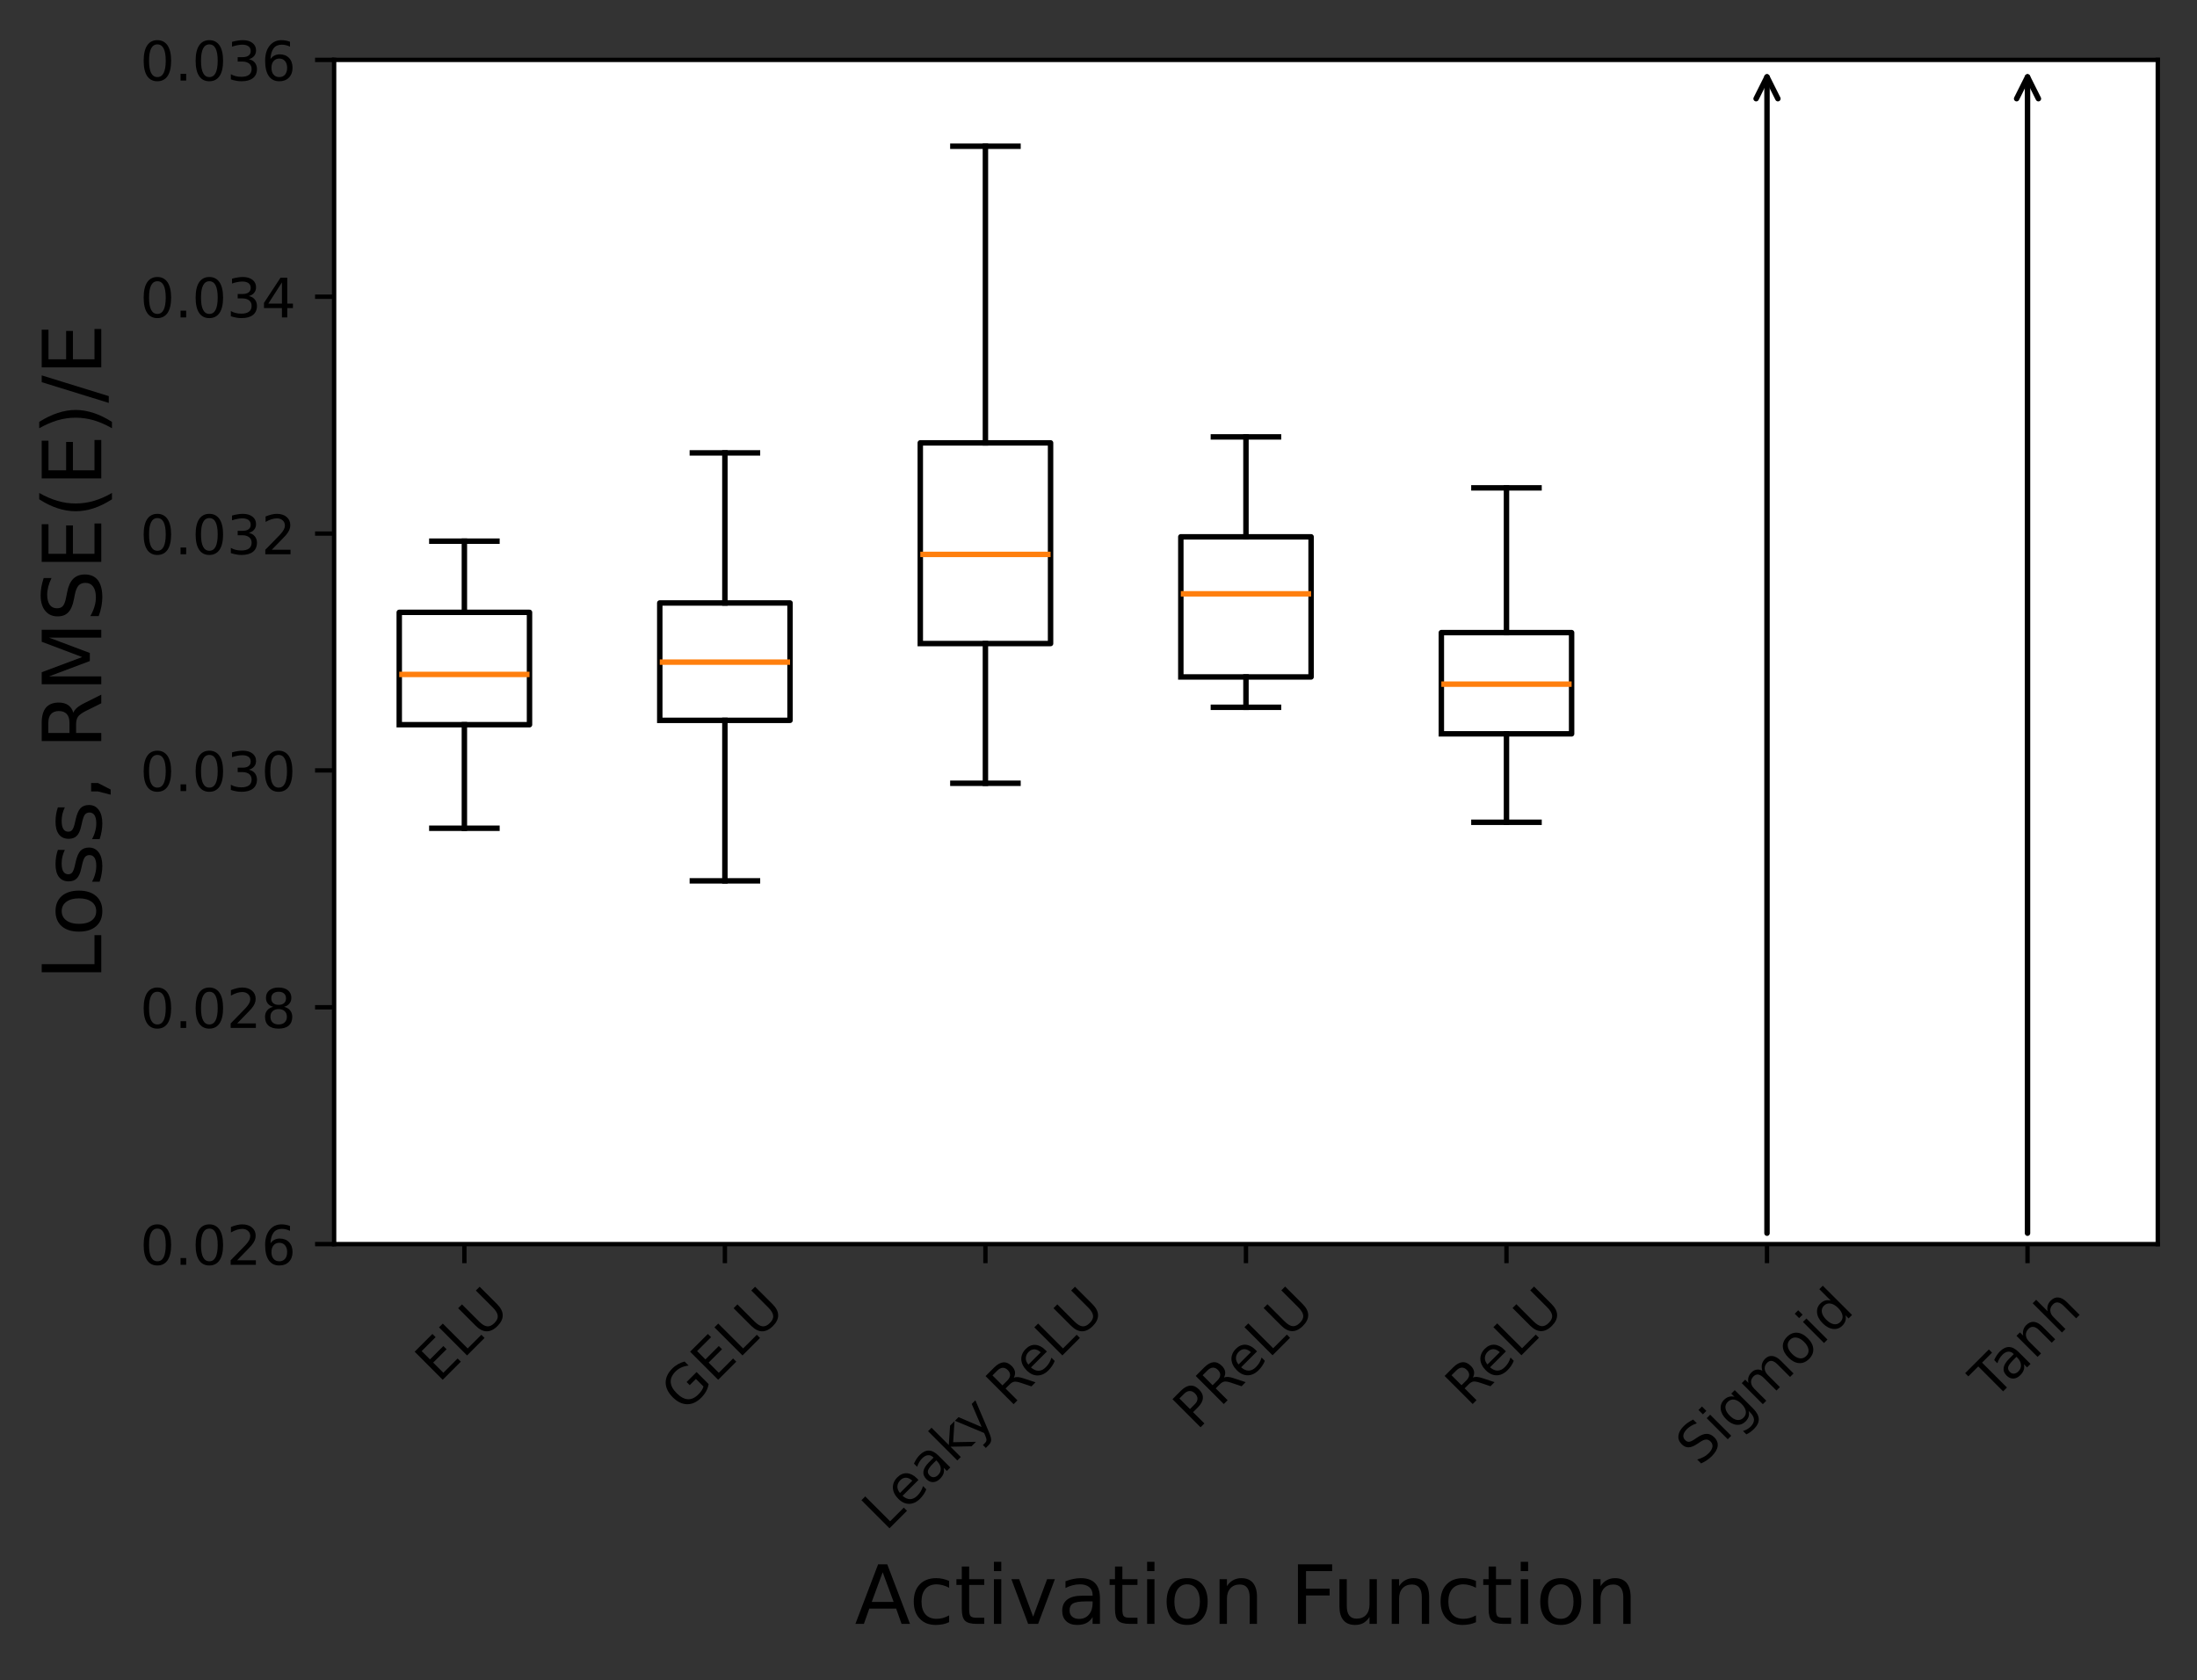 <?xml version="1.0" encoding="UTF-8"?>
<svg xmlns="http://www.w3.org/2000/svg" xmlns:xlink="http://www.w3.org/1999/xlink" width="403.341pt" height="308.496pt" viewBox="0 0 403.341 308.496" version="1.1">
<rect x="0" y="0" width="403.341" height="308.496" fill="#333333" stroke="none"/>
<defs>
<g>
<symbol overflow="visible" id="glyph0-0">
<path style="stroke:none;" d="M -4.461 -5.848 L -1.203 -9.109 L -0.613 -8.52 L -3.176 -5.961 L -1.648 -4.434 L 0.805 -6.887 L 1.395 -6.301 L -1.062 -3.848 L 0.805 -1.98 L 3.43 -4.602 L 4.016 -4.016 L 0.691 -0.691 Z M -4.461 -5.848 "/>
</symbol>
<symbol overflow="visible" id="glyph0-1">
<path style="stroke:none;" d="M -4.461 -5.848 L -3.762 -6.547 L 0.805 -1.98 L 3.316 -4.488 L 3.902 -3.902 L 0.691 -0.691 Z M -4.461 -5.848 "/>
</symbol>
<symbol overflow="visible" id="glyph0-2">
<path style="stroke:none;" d="M -4.539 -5.77 L -3.84 -6.469 L -0.707 -3.336 C -0.156 -2.785 0.348 -2.48 0.785 -2.441 C 1.223 -2.398 1.668 -2.602 2.121 -3.055 C 2.566 -3.5 2.773 -3.945 2.73 -4.383 C 2.688 -4.824 2.391 -5.332 1.84 -5.883 L -1.293 -9.016 L -0.594 -9.715 L 2.625 -6.5 C 3.301 -5.82 3.633 -5.148 3.641 -4.477 C 3.648 -3.805 3.332 -3.148 2.68 -2.496 C 2.031 -1.844 1.363 -1.52 0.691 -1.527 C 0.02 -1.535 -0.645 -1.875 -1.324 -2.551 Z M -4.539 -5.77 "/>
</symbol>
<symbol overflow="visible" id="glyph0-3">
<path style="stroke:none;" d="M 3.473 -4.941 L 2.086 -6.328 L 0.949 -5.191 L 0.375 -5.762 L 2.207 -7.594 L 4.418 -5.383 C 4.348 -4.914 4.191 -4.477 3.961 -4.059 C 3.727 -3.641 3.43 -3.246 3.062 -2.879 C 2.254 -2.07 1.387 -1.668 0.465 -1.684 C -0.453 -1.695 -1.336 -2.129 -2.18 -2.969 C -3.012 -3.805 -3.445 -4.688 -3.465 -5.613 C -3.48 -6.535 -3.082 -7.41 -2.277 -8.215 C -1.945 -8.551 -1.582 -8.824 -1.195 -9.043 C -0.805 -9.262 -0.402 -9.426 0.008 -9.523 L 0.75 -8.781 C 0.277 -8.734 -0.164 -8.621 -0.566 -8.441 C -0.969 -8.266 -1.328 -8.02 -1.648 -7.699 C -2.285 -7.062 -2.582 -6.414 -2.539 -5.75 C -2.504 -5.078 -2.137 -4.398 -1.441 -3.707 C -0.742 -3.004 -0.062 -2.637 0.609 -2.602 C 1.273 -2.559 1.918 -2.863 2.551 -3.5 C 2.793 -3.742 2.992 -3.98 3.148 -4.223 C 3.301 -4.461 3.41 -4.695 3.473 -4.941 Z M 3.473 -4.941 "/>
</symbol>
<symbol overflow="visible" id="glyph0-4">
<path style="stroke:none;" d="M 1.883 -6.066 L 2.191 -5.754 L -0.727 -2.836 C -0.262 -2.426 0.203 -2.215 0.672 -2.227 C 1.133 -2.234 1.57 -2.445 1.992 -2.871 C 2.234 -3.109 2.445 -3.379 2.617 -3.664 C 2.785 -3.945 2.926 -4.27 3.027 -4.625 L 3.629 -4.023 C 3.5 -3.699 3.344 -3.387 3.148 -3.105 C 2.949 -2.82 2.73 -2.547 2.488 -2.305 C 1.867 -1.684 1.203 -1.371 0.488 -1.363 C -0.227 -1.359 -0.891 -1.668 -1.508 -2.285 C -2.137 -2.914 -2.469 -3.586 -2.504 -4.301 C -2.531 -5.008 -2.254 -5.664 -1.676 -6.242 C -1.152 -6.766 -0.574 -7.008 0.062 -6.98 C 0.699 -6.938 1.309 -6.641 1.883 -6.066 Z M 1.062 -5.613 C 0.707 -5.953 0.332 -6.129 -0.062 -6.16 C -0.461 -6.172 -0.82 -6.023 -1.133 -5.715 C -1.484 -5.359 -1.66 -4.973 -1.676 -4.562 C -1.691 -4.152 -1.535 -3.742 -1.203 -3.352 Z M 1.062 -5.613 "/>
</symbol>
<symbol overflow="visible" id="glyph0-5">
<path style="stroke:none;" d="M 0.48 -4.371 C -0.035 -3.855 -0.324 -3.438 -0.41 -3.125 C -0.488 -2.809 -0.391 -2.512 -0.105 -2.227 C 0.121 -2 0.375 -1.887 0.652 -1.91 C 0.934 -1.922 1.203 -2.066 1.457 -2.32 C 1.809 -2.672 1.973 -3.074 1.93 -3.543 C 1.895 -4.004 1.668 -4.441 1.25 -4.859 L 1.109 -5 Z M 1.484 -5.898 L 3.691 -3.691 L 3.055 -3.055 L 2.469 -3.641 C 2.559 -3.254 2.547 -2.898 2.441 -2.582 C 2.332 -2.262 2.121 -1.938 1.809 -1.625 C 1.414 -1.23 0.988 -1.02 0.539 -1.004 C 0.086 -0.988 -0.324 -1.172 -0.699 -1.547 C -1.133 -1.98 -1.316 -2.445 -1.246 -2.969 C -1.172 -3.48 -0.855 -4.023 -0.277 -4.602 L 0.613 -5.496 L 0.551 -5.559 C 0.262 -5.848 -0.062 -5.977 -0.418 -5.945 C -0.766 -5.91 -1.117 -5.727 -1.465 -5.383 C -1.691 -5.156 -1.875 -4.914 -2.031 -4.645 C -2.184 -4.379 -2.305 -4.102 -2.398 -3.812 L -2.984 -4.398 C -2.844 -4.711 -2.688 -5.008 -2.512 -5.27 C -2.332 -5.531 -2.148 -5.77 -1.938 -5.98 C -1.379 -6.539 -0.812 -6.809 -0.246 -6.797 C 0.316 -6.781 0.898 -6.484 1.484 -5.898 Z M 1.484 -5.898 "/>
</symbol>
<symbol overflow="visible" id="glyph0-6">
<path style="stroke:none;" d="M -4.73 -6.016 L -4.094 -6.652 L -0.918 -3.48 L -0.691 -7.043 L 0.121 -7.855 L -0.121 -3.996 L 4.074 -4.074 L 3.246 -3.246 L -0.609 -3.168 L 1.281 -1.281 L 0.645 -0.645 Z M -4.73 -6.016 "/>
</symbol>
<symbol overflow="visible" id="glyph0-7">
<path style="stroke:none;" d="M 2.629 -1.922 C 2.898 -1.285 3.027 -0.805 3 -0.496 C 2.969 -0.184 2.812 0.113 2.531 0.395 L 2.023 0.906 L 1.492 0.375 L 1.867 0 C 2.035 -0.168 2.129 -0.348 2.141 -0.531 C 2.156 -0.715 2.07 -1.012 1.883 -1.441 L 1.711 -1.84 L -3.656 -4.078 L -2.984 -4.75 L 1.25 -2.934 L -0.566 -7.172 L 0.105 -7.844 Z M 2.629 -1.922 "/>
</symbol>
<symbol overflow="visible" id="glyph0-8">
<path style="stroke:none;" d=""/>
</symbol>
<symbol overflow="visible" id="glyph0-9">
<path style="stroke:none;" d="M 0.723 -5.559 C 0.926 -5.648 1.18 -5.691 1.484 -5.672 C 1.797 -5.645 2.164 -5.559 2.594 -5.41 L 4.711 -4.711 L 3.961 -3.961 L 1.98 -4.625 C 1.473 -4.793 1.066 -4.859 0.801 -4.816 C 0.523 -4.766 0.246 -4.602 -0.027 -4.328 L -0.785 -3.57 L 1.395 -1.395 L 0.691 -0.691 L -4.461 -5.848 L -2.887 -7.426 C -2.297 -8.012 -1.73 -8.324 -1.203 -8.371 C -0.664 -8.414 -0.141 -8.188 0.355 -7.691 C 0.68 -7.367 0.875 -7.016 0.941 -6.652 C 0.996 -6.285 0.926 -5.918 0.723 -5.559 Z M -3.188 -5.977 L -1.359 -4.145 L -0.48 -5.02 C -0.148 -5.352 0.027 -5.684 0.043 -6.012 C 0.055 -6.336 -0.078 -6.652 -0.383 -6.957 C -0.68 -7.254 -0.996 -7.391 -1.324 -7.375 C -1.648 -7.359 -1.98 -7.184 -2.312 -6.852 Z M -3.188 -5.977 "/>
</symbol>
<symbol overflow="visible" id="glyph0-10">
<path style="stroke:none;" d="M -3.188 -5.977 L -1.25 -4.039 L -0.375 -4.914 C -0.051 -5.238 0.121 -5.566 0.129 -5.91 C 0.133 -6.258 -0.016 -6.59 -0.324 -6.902 C -0.637 -7.211 -0.961 -7.355 -1.309 -7.348 C -1.656 -7.34 -1.988 -7.176 -2.312 -6.852 Z M -4.461 -5.848 L -2.887 -7.426 C -2.312 -7.996 -1.738 -8.301 -1.18 -8.336 C -0.621 -8.371 -0.094 -8.141 0.41 -7.637 C 0.918 -7.129 1.16 -6.59 1.117 -6.039 C 1.082 -5.48 0.77 -4.914 0.199 -4.34 L -0.68 -3.465 L 1.395 -1.395 L 0.691 -0.691 Z M -4.461 -5.848 "/>
</symbol>
<symbol overflow="visible" id="glyph0-11">
<path style="stroke:none;" d="M -1.203 -8.77 L -0.523 -8.09 C -0.918 -7.949 -1.258 -7.793 -1.555 -7.621 C -1.852 -7.438 -2.113 -7.246 -2.328 -7.035 C -2.707 -6.652 -2.926 -6.277 -2.992 -5.934 C -3.047 -5.578 -2.934 -5.27 -2.664 -5 C -2.441 -4.773 -2.199 -4.66 -1.945 -4.688 C -1.691 -4.703 -1.336 -4.871 -0.883 -5.184 L -0.375 -5.523 C 0.242 -5.941 0.801 -6.145 1.293 -6.145 C 1.797 -6.137 2.254 -5.934 2.672 -5.516 C 3.176 -5.012 3.379 -4.469 3.301 -3.883 C 3.219 -3.289 2.855 -2.672 2.215 -2.031 C 1.965 -1.781 1.676 -1.547 1.352 -1.324 C 1.023 -1.098 0.664 -0.891 0.262 -0.715 L -0.461 -1.434 C -0.016 -1.555 0.383 -1.711 0.727 -1.902 C 1.082 -2.086 1.387 -2.32 1.656 -2.59 C 2.051 -2.984 2.277 -3.367 2.34 -3.742 C 2.398 -4.109 2.293 -4.441 1.992 -4.738 C 1.738 -4.992 1.465 -5.113 1.168 -5.098 C 0.871 -5.086 0.508 -4.938 0.086 -4.652 L -0.426 -4.312 C -1.047 -3.891 -1.582 -3.676 -2.043 -3.668 C -2.496 -3.656 -2.914 -3.848 -3.309 -4.242 C -3.762 -4.695 -3.969 -5.211 -3.902 -5.797 C -3.848 -6.379 -3.535 -6.957 -2.969 -7.523 C -2.73 -7.766 -2.469 -7.984 -2.172 -8.195 C -1.883 -8.402 -1.555 -8.586 -1.203 -8.77 Z M -1.203 -8.77 "/>
</symbol>
<symbol overflow="visible" id="glyph0-12">
<path style="stroke:none;" d="M -3.203 -4.531 L -2.566 -5.168 L 1.301 -1.301 L 0.664 -0.664 Z M -4.711 -6.039 L -4.074 -6.676 L -3.266 -5.867 L -3.902 -5.234 Z M -4.711 -6.039 "/>
</symbol>
<symbol overflow="visible" id="glyph0-13">
<path style="stroke:none;" d="M 1.23 -5.191 C 0.777 -5.645 0.316 -5.906 -0.121 -5.977 C -0.566 -6.039 -0.961 -5.898 -1.301 -5.559 C -1.641 -5.219 -1.781 -4.824 -1.719 -4.379 C -1.656 -3.93 -1.387 -3.48 -0.934 -3.027 C -0.473 -2.566 -0.027 -2.305 0.418 -2.242 C 0.863 -2.18 1.258 -2.32 1.598 -2.66 C 1.938 -3 2.078 -3.395 2.016 -3.84 C 1.945 -4.277 1.691 -4.73 1.23 -5.191 Z M 3.367 -4.328 C 4.016 -3.676 4.355 -3.039 4.391 -2.426 C 4.414 -1.809 4.129 -1.203 3.527 -0.602 C 3.301 -0.375 3.074 -0.191 2.852 -0.02 C 2.617 0.141 2.367 0.289 2.113 0.402 L 1.5 -0.211 C 1.781 -0.297 2.035 -0.41 2.27 -0.543 C 2.504 -0.68 2.715 -0.836 2.906 -1.023 C 3.316 -1.434 3.516 -1.859 3.516 -2.285 C 3.5 -2.707 3.281 -3.141 2.844 -3.578 L 2.531 -3.891 C 2.625 -3.527 2.625 -3.188 2.531 -2.871 C 2.441 -2.551 2.254 -2.254 1.973 -1.973 C 1.492 -1.492 0.934 -1.285 0.281 -1.359 C -0.367 -1.43 -0.988 -1.77 -1.59 -2.367 C -2.184 -2.961 -2.523 -3.586 -2.594 -4.234 C -2.664 -4.887 -2.469 -5.453 -1.988 -5.934 C -1.703 -6.215 -1.406 -6.398 -1.09 -6.492 C -0.77 -6.582 -0.43 -6.582 -0.07 -6.492 L -0.656 -7.078 L -0.02 -7.715 Z M 3.367 -4.328 "/>
</symbol>
<symbol overflow="visible" id="glyph0-14">
<path style="stroke:none;" d="M 0.551 -6.801 C 0.426 -7.242 0.41 -7.637 0.488 -7.996 C 0.574 -8.352 0.766 -8.684 1.066 -8.988 C 1.465 -9.383 1.918 -9.555 2.418 -9.488 C 2.922 -9.426 3.438 -9.137 3.953 -8.621 L 6.285 -6.285 L 5.648 -5.648 L 3.336 -7.961 C 2.969 -8.328 2.625 -8.535 2.312 -8.59 C 2 -8.633 1.711 -8.527 1.441 -8.258 C 1.109 -7.926 0.961 -7.551 0.988 -7.141 C 1.02 -6.73 1.223 -6.344 1.598 -5.969 L 3.781 -3.781 L 3.148 -3.148 L 0.836 -5.457 C 0.465 -5.828 0.121 -6.031 -0.191 -6.09 C -0.504 -6.129 -0.801 -6.016 -1.066 -5.75 C -1.395 -5.422 -1.543 -5.047 -1.512 -4.637 C -1.484 -4.227 -1.281 -3.84 -0.906 -3.465 L 1.281 -1.281 L 0.645 -0.645 L -3.223 -4.512 L -2.59 -5.148 L -1.988 -4.547 C -2.078 -4.922 -2.078 -5.273 -1.988 -5.594 C -1.902 -5.906 -1.719 -6.203 -1.434 -6.484 C -1.152 -6.766 -0.848 -6.93 -0.508 -6.984 C -0.168 -7.043 0.184 -6.973 0.551 -6.801 Z M 0.551 -6.801 "/>
</symbol>
<symbol overflow="visible" id="glyph0-15">
<path style="stroke:none;" d="M -1.258 -5.586 C -1.598 -5.246 -1.73 -4.844 -1.66 -4.379 C -1.59 -3.91 -1.328 -3.449 -0.871 -2.992 C -0.402 -2.523 0.051 -2.254 0.516 -2.184 C 0.984 -2.113 1.379 -2.254 1.727 -2.602 C 2.066 -2.941 2.207 -3.336 2.137 -3.805 C 2.066 -4.27 1.805 -4.73 1.336 -5.195 C 0.883 -5.648 0.418 -5.918 -0.051 -5.988 C -0.516 -6.059 -0.918 -5.926 -1.258 -5.586 Z M -1.797 -6.125 C -1.246 -6.676 -0.629 -6.922 0.043 -6.887 C 0.715 -6.836 1.371 -6.504 2.008 -5.867 C 2.645 -5.234 2.977 -4.574 3.02 -3.91 C 3.062 -3.23 2.809 -2.625 2.254 -2.07 C 1.695 -1.512 1.082 -1.25 0.41 -1.301 C -0.254 -1.344 -0.906 -1.684 -1.543 -2.32 C -2.18 -2.957 -2.516 -3.605 -2.566 -4.277 C -2.609 -4.941 -2.355 -5.566 -1.797 -6.125 Z M -1.797 -6.125 "/>
</symbol>
<symbol overflow="visible" id="glyph0-16">
<path style="stroke:none;" d="M -0.07 -6.492 L -2.164 -8.586 L -1.527 -9.219 L 3.848 -3.848 L 3.211 -3.211 L 2.629 -3.789 C 2.73 -3.422 2.73 -3.082 2.629 -2.773 C 2.531 -2.461 2.348 -2.164 2.066 -1.883 C 1.598 -1.414 1.031 -1.215 0.367 -1.285 C -0.297 -1.359 -0.934 -1.711 -1.543 -2.32 C -2.148 -2.926 -2.496 -3.559 -2.574 -4.227 C -2.645 -4.895 -2.453 -5.465 -1.988 -5.934 C -1.703 -6.215 -1.406 -6.398 -1.09 -6.492 C -0.77 -6.582 -0.43 -6.582 -0.07 -6.492 Z M -0.883 -2.977 C -0.418 -2.512 0.043 -2.234 0.504 -2.156 C 0.961 -2.078 1.352 -2.215 1.691 -2.551 C 2.031 -2.891 2.164 -3.281 2.094 -3.746 C 2.016 -4.207 1.746 -4.676 1.281 -5.141 C 0.812 -5.605 0.355 -5.867 -0.105 -5.945 C -0.574 -6.016 -0.969 -5.891 -1.309 -5.551 C -1.648 -5.211 -1.773 -4.816 -1.695 -4.355 C -1.621 -3.895 -1.352 -3.445 -0.883 -2.977 Z M -0.883 -2.977 "/>
</symbol>
<symbol overflow="visible" id="glyph0-17">
<path style="stroke:none;" d="M -5.168 -5.141 L -0.812 -9.496 L -0.227 -8.91 L -2.059 -7.078 L 2.512 -2.512 L 1.809 -1.809 L -2.758 -6.379 L -4.582 -4.555 Z M -5.168 -5.141 "/>
</symbol>
<symbol overflow="visible" id="glyph0-18">
<path style="stroke:none;" d="M 1.547 -6.215 L 3.883 -3.883 L 3.246 -3.246 L 0.934 -5.559 C 0.566 -5.926 0.219 -6.117 -0.105 -6.16 C -0.43 -6.203 -0.734 -6.082 -1.02 -5.797 C -1.363 -5.453 -1.52 -5.07 -1.5 -4.652 C -1.477 -4.234 -1.281 -3.84 -0.906 -3.465 L 1.281 -1.281 L 0.645 -0.645 L -3.223 -4.512 L -2.59 -5.148 L -1.988 -4.547 C -2.066 -4.922 -2.066 -5.273 -1.965 -5.602 C -1.875 -5.918 -1.695 -6.223 -1.43 -6.492 C -0.988 -6.93 -0.508 -7.129 -0.008 -7.078 C 0.496 -7.027 1.02 -6.746 1.547 -6.215 Z M 1.547 -6.215 "/>
</symbol>
<symbol overflow="visible" id="glyph0-19">
<path style="stroke:none;" d="M 1.547 -6.215 L 3.883 -3.883 L 3.246 -3.246 L 0.934 -5.559 C 0.566 -5.926 0.219 -6.117 -0.105 -6.16 C -0.43 -6.203 -0.734 -6.082 -1.02 -5.797 C -1.363 -5.453 -1.52 -5.07 -1.5 -4.652 C -1.477 -4.234 -1.281 -3.84 -0.906 -3.465 L 1.281 -1.281 L 0.645 -0.645 L -4.73 -6.016 L -4.094 -6.652 L -1.988 -4.547 C -2.066 -4.922 -2.066 -5.273 -1.965 -5.602 C -1.875 -5.918 -1.695 -6.223 -1.43 -6.492 C -0.988 -6.93 -0.508 -7.129 -0.008 -7.078 C 0.496 -7.027 1.02 -6.746 1.547 -6.215 Z M 1.547 -6.215 "/>
</symbol>
<symbol overflow="visible" id="glyph1-0">
<path style="stroke:none;" d="M 5.129 -9.48 L 3.121 -4.035 L 7.141 -4.035 Z M 4.289 -10.934 L 5.969 -10.934 L 10.141 0 L 8.594 0 L 7.605 -2.805 L 2.672 -2.805 L 1.68 0 L 0.121 0 Z M 4.289 -10.934 "/>
</symbol>
<symbol overflow="visible" id="glyph1-1">
<path style="stroke:none;" d="M 7.32 -7.891 L 7.32 -6.629 C 6.93 -6.84 6.555 -6.988 6.164 -7.094 C 5.773 -7.199 5.398 -7.262 5.012 -7.262 C 4.141 -7.262 3.449 -6.977 2.969 -6.422 C 2.488 -5.863 2.25 -5.086 2.25 -4.094 C 2.25 -3.09 2.488 -2.309 2.969 -1.754 C 3.449 -1.199 4.141 -0.93 5.012 -0.93 C 5.398 -0.93 5.773 -0.977 6.164 -1.078 C 6.555 -1.184 6.93 -1.352 7.32 -1.559 L 7.32 -0.316 C 6.93 -0.137 6.539 0 6.148 0.074 C 5.746 0.148 5.309 0.195 4.859 0.195 C 3.629 0.195 2.641 -0.18 1.922 -0.961 C 1.184 -1.727 0.824 -2.773 0.824 -4.094 C 0.824 -5.43 1.184 -6.48 1.922 -7.246 C 2.656 -8.012 3.66 -8.398 4.949 -8.398 C 5.371 -8.398 5.773 -8.355 6.164 -8.266 C 6.555 -8.176 6.945 -8.055 7.32 -7.891 Z M 7.32 -7.891 "/>
</symbol>
<symbol overflow="visible" id="glyph1-2">
<path style="stroke:none;" d="M 2.746 -10.531 L 2.746 -8.203 L 5.52 -8.203 L 5.52 -7.156 L 2.746 -7.156 L 2.746 -2.699 C 2.746 -2.023 2.836 -1.59 3.016 -1.41 C 3.195 -1.215 3.57 -1.125 4.141 -1.125 L 5.52 -1.125 L 5.52 0 L 4.141 0 C 3.09 0 2.371 -0.195 1.98 -0.586 C 1.59 -0.977 1.395 -1.68 1.395 -2.699 L 1.395 -7.156 L 0.406 -7.156 L 0.406 -8.203 L 1.395 -8.203 L 1.395 -10.531 Z M 2.746 -10.531 "/>
</symbol>
<symbol overflow="visible" id="glyph1-3">
<path style="stroke:none;" d="M 1.41 -8.203 L 2.762 -8.203 L 2.762 0 L 1.41 0 Z M 1.41 -11.398 L 2.762 -11.398 L 2.762 -9.691 L 1.41 -9.691 Z M 1.41 -11.398 "/>
</symbol>
<symbol overflow="visible" id="glyph1-4">
<path style="stroke:none;" d="M 0.449 -8.203 L 1.875 -8.203 L 4.441 -1.32 L 7.004 -8.203 L 8.43 -8.203 L 5.355 0 L 3.523 0 Z M 0.449 -8.203 "/>
</symbol>
<symbol overflow="visible" id="glyph1-5">
<path style="stroke:none;" d="M 5.145 -4.125 C 4.051 -4.125 3.301 -3.988 2.879 -3.75 C 2.461 -3.496 2.25 -3.074 2.25 -2.477 C 2.25 -1.996 2.398 -1.605 2.715 -1.336 C 3.031 -1.051 3.465 -0.914 4.004 -0.914 C 4.754 -0.914 5.355 -1.172 5.805 -1.711 C 6.254 -2.234 6.48 -2.941 6.48 -3.824 L 6.48 -4.125 Z M 7.828 -4.68 L 7.828 0 L 6.48 0 L 6.48 -1.246 C 6.164 -0.734 5.773 -0.375 5.324 -0.148 C 4.875 0.074 4.305 0.195 3.645 0.195 C 2.805 0.195 2.129 -0.031 1.637 -0.496 C 1.141 -0.961 0.898 -1.59 0.898 -2.387 C 0.898 -3.301 1.199 -3.988 1.828 -4.469 C 2.445 -4.934 3.359 -5.176 4.59 -5.176 L 6.48 -5.176 L 6.48 -5.309 C 6.48 -5.926 6.27 -6.406 5.863 -6.75 C 5.461 -7.078 4.891 -7.262 4.156 -7.262 C 3.676 -7.262 3.227 -7.199 2.773 -7.078 C 2.324 -6.961 1.906 -6.797 1.5 -6.586 L 1.5 -7.828 C 1.98 -8.012 2.461 -8.16 2.926 -8.25 C 3.391 -8.34 3.84 -8.398 4.289 -8.398 C 5.477 -8.398 6.359 -8.086 6.945 -7.469 C 7.531 -6.855 7.828 -5.926 7.828 -4.68 Z M 7.828 -4.68 "/>
</symbol>
<symbol overflow="visible" id="glyph1-6">
<path style="stroke:none;" d="M 4.59 -7.262 C 3.871 -7.262 3.301 -6.977 2.879 -6.406 C 2.461 -5.836 2.25 -5.07 2.25 -4.094 C 2.25 -3.105 2.445 -2.34 2.863 -1.77 C 3.285 -1.199 3.855 -0.93 4.59 -0.93 C 5.309 -0.93 5.879 -1.199 6.301 -1.77 C 6.719 -2.34 6.93 -3.105 6.93 -4.094 C 6.93 -5.055 6.719 -5.836 6.301 -6.406 C 5.879 -6.977 5.309 -7.262 4.59 -7.262 Z M 4.59 -8.398 C 5.762 -8.398 6.676 -8.012 7.352 -7.262 C 8.012 -6.496 8.355 -5.445 8.355 -4.094 C 8.355 -2.746 8.012 -1.695 7.352 -0.945 C 6.676 -0.18 5.762 0.195 4.59 0.195 C 3.406 0.195 2.477 -0.18 1.816 -0.945 C 1.156 -1.695 0.824 -2.746 0.824 -4.094 C 0.824 -5.445 1.156 -6.496 1.816 -7.262 C 2.477 -8.012 3.406 -8.398 4.59 -8.398 Z M 4.59 -8.398 "/>
</symbol>
<symbol overflow="visible" id="glyph1-7">
<path style="stroke:none;" d="M 8.234 -4.949 L 8.234 0 L 6.887 0 L 6.887 -4.906 C 6.887 -5.684 6.719 -6.254 6.422 -6.645 C 6.121 -7.035 5.672 -7.23 5.07 -7.23 C 4.336 -7.23 3.766 -6.988 3.344 -6.523 C 2.926 -6.059 2.715 -5.43 2.715 -4.637 L 2.715 0 L 1.363 0 L 1.363 -8.203 L 2.715 -8.203 L 2.715 -6.93 C 3.031 -7.41 3.406 -7.785 3.855 -8.023 C 4.289 -8.266 4.801 -8.398 5.371 -8.398 C 6.301 -8.398 7.02 -8.102 7.5 -7.516 C 7.98 -6.93 8.234 -6.074 8.234 -4.949 Z M 8.234 -4.949 "/>
</symbol>
<symbol overflow="visible" id="glyph1-8">
<path style="stroke:none;" d=""/>
</symbol>
<symbol overflow="visible" id="glyph1-9">
<path style="stroke:none;" d="M 1.469 -10.934 L 7.754 -10.934 L 7.754 -9.691 L 2.953 -9.691 L 2.953 -6.465 L 7.289 -6.465 L 7.289 -5.219 L 2.953 -5.219 L 2.953 0 L 1.469 0 Z M 1.469 -10.934 "/>
</symbol>
<symbol overflow="visible" id="glyph1-10">
<path style="stroke:none;" d="M 1.273 -3.238 L 1.273 -8.203 L 2.625 -8.203 L 2.625 -3.285 C 2.625 -2.504 2.773 -1.934 3.074 -1.547 C 3.375 -1.156 3.824 -0.961 4.441 -0.961 C 5.16 -0.961 5.746 -1.184 6.164 -1.648 C 6.586 -2.113 6.797 -2.746 6.797 -3.555 L 6.797 -8.203 L 8.145 -8.203 L 8.145 0 L 6.797 0 L 6.797 -1.262 C 6.465 -0.75 6.074 -0.391 5.656 -0.148 C 5.219 0.074 4.727 0.195 4.156 0.195 C 3.211 0.195 2.488 -0.09 2.012 -0.676 C 1.516 -1.246 1.273 -2.102 1.273 -3.238 Z M 4.664 -8.398 Z M 4.664 -8.398 "/>
</symbol>
<symbol overflow="visible" id="glyph2-0">
<path style="stroke:none;" d="M 3.18 -6.641 C 2.672 -6.641 2.289 -6.391 2.031 -5.891 C 1.77 -5.391 1.648 -4.641 1.648 -3.641 C 1.648 -2.641 1.77 -1.891 2.031 -1.391 C 2.289 -0.891 2.672 -0.641 3.18 -0.641 C 3.691 -0.641 4.07 -0.891 4.328 -1.391 C 4.578 -1.891 4.711 -2.641 4.711 -3.641 C 4.711 -4.641 4.578 -5.391 4.328 -5.891 C 4.07 -6.391 3.691 -6.641 3.18 -6.641 Z M 3.18 -7.422 C 3.988 -7.422 4.609 -7.09 5.051 -6.449 C 5.48 -5.801 5.699 -4.859 5.699 -3.641 C 5.699 -2.41 5.48 -1.469 5.051 -0.828 C 4.609 -0.191 3.988 0.129 3.172 0.129 C 2.352 0.129 1.73 -0.191 1.301 -0.828 C 0.871 -1.469 0.66 -2.41 0.66 -3.641 C 0.66 -4.859 0.871 -5.801 1.301 -6.449 C 1.73 -7.09 2.359 -7.422 3.18 -7.422 Z M 3.18 -7.422 "/>
</symbol>
<symbol overflow="visible" id="glyph2-1">
<path style="stroke:none;" d="M 1.07 -1.238 L 2.102 -1.238 L 2.102 0 L 1.07 0 Z M 1.07 -1.238 "/>
</symbol>
<symbol overflow="visible" id="glyph2-2">
<path style="stroke:none;" d="M 1.922 -0.828 L 5.359 -0.828 L 5.359 0 L 0.73 0 L 0.73 -0.828 C 1.102 -1.211 1.609 -1.73 2.262 -2.391 C 2.898 -3.039 3.309 -3.461 3.48 -3.648 C 3.801 -4 4.02 -4.301 4.141 -4.551 C 4.262 -4.789 4.328 -5.039 4.328 -5.281 C 4.328 -5.66 4.191 -5.98 3.922 -6.219 C 3.648 -6.461 3.301 -6.59 2.859 -6.59 C 2.551 -6.59 2.219 -6.531 1.879 -6.43 C 1.539 -6.32 1.172 -6.16 0.781 -5.941 L 0.781 -6.941 C 1.18 -7.102 1.551 -7.219 1.891 -7.301 C 2.23 -7.379 2.551 -7.422 2.84 -7.422 C 3.59 -7.422 4.191 -7.23 4.641 -6.852 C 5.09 -6.469 5.32 -5.969 5.32 -5.34 C 5.32 -5.039 5.262 -4.75 5.148 -4.488 C 5.039 -4.219 4.84 -3.898 4.539 -3.539 C 4.461 -3.441 4.199 -3.172 3.762 -2.719 C 3.32 -2.27 2.711 -1.641 1.922 -0.828 Z M 1.922 -0.828 "/>
</symbol>
<symbol overflow="visible" id="glyph2-3">
<path style="stroke:none;" d="M 3.301 -4.039 C 2.859 -4.039 2.512 -3.879 2.25 -3.578 C 1.988 -3.281 1.859 -2.859 1.859 -2.34 C 1.859 -1.809 1.988 -1.391 2.25 -1.09 C 2.512 -0.789 2.859 -0.641 3.301 -0.641 C 3.738 -0.641 4.09 -0.789 4.352 -1.09 C 4.609 -1.391 4.738 -1.809 4.738 -2.34 C 4.738 -2.859 4.609 -3.281 4.352 -3.578 C 4.09 -3.879 3.738 -4.039 3.301 -4.039 Z M 5.262 -7.129 L 5.262 -6.23 C 5.012 -6.352 4.762 -6.441 4.512 -6.5 C 4.25 -6.559 4 -6.59 3.762 -6.59 C 3.102 -6.59 2.602 -6.371 2.262 -5.93 C 1.922 -5.488 1.719 -4.82 1.68 -3.941 C 1.871 -4.219 2.109 -4.441 2.398 -4.59 C 2.691 -4.738 3.012 -4.82 3.359 -4.82 C 4.09 -4.82 4.672 -4.59 5.09 -4.148 C 5.512 -3.711 5.73 -3.102 5.73 -2.34 C 5.73 -1.59 5.5 -0.988 5.059 -0.539 C 4.621 -0.09 4.031 0.129 3.301 0.129 C 2.461 0.129 1.809 -0.191 1.371 -0.828 C 0.922 -1.469 0.699 -2.41 0.699 -3.641 C 0.699 -4.789 0.969 -5.711 1.52 -6.391 C 2.059 -7.07 2.801 -7.422 3.719 -7.422 C 3.961 -7.422 4.211 -7.391 4.469 -7.352 C 4.719 -7.301 4.98 -7.23 5.262 -7.129 Z M 5.262 -7.129 "/>
</symbol>
<symbol overflow="visible" id="glyph2-4">
<path style="stroke:none;" d="M 3.18 -3.461 C 2.711 -3.461 2.34 -3.328 2.07 -3.078 C 1.801 -2.828 1.672 -2.488 1.672 -2.051 C 1.672 -1.609 1.801 -1.262 2.07 -1.012 C 2.34 -0.762 2.711 -0.641 3.18 -0.641 C 3.641 -0.641 4.012 -0.762 4.281 -1.02 C 4.551 -1.27 4.691 -1.609 4.691 -2.051 C 4.691 -2.488 4.551 -2.828 4.289 -3.078 C 4.02 -3.328 3.648 -3.461 3.18 -3.461 Z M 2.191 -3.879 C 1.77 -3.98 1.441 -4.18 1.199 -4.469 C 0.961 -4.762 0.852 -5.109 0.852 -5.531 C 0.852 -6.109 1.051 -6.57 1.469 -6.91 C 1.879 -7.25 2.449 -7.422 3.18 -7.422 C 3.898 -7.422 4.469 -7.25 4.891 -6.91 C 5.301 -6.57 5.512 -6.109 5.512 -5.531 C 5.512 -5.109 5.391 -4.762 5.148 -4.469 C 4.91 -4.18 4.59 -3.98 4.172 -3.879 C 4.641 -3.77 5.012 -3.551 5.281 -3.23 C 5.539 -2.91 5.68 -2.512 5.68 -2.051 C 5.68 -1.34 5.461 -0.801 5.031 -0.43 C 4.59 -0.051 3.969 0.129 3.172 0.129 C 2.371 0.129 1.75 -0.051 1.32 -0.43 C 0.891 -0.801 0.68 -1.34 0.68 -2.051 C 0.68 -2.512 0.809 -2.91 1.078 -3.23 C 1.34 -3.551 1.711 -3.77 2.191 -3.879 Z M 1.828 -5.441 C 1.828 -5.059 1.941 -4.762 2.18 -4.551 C 2.422 -4.34 2.75 -4.238 3.18 -4.238 C 3.602 -4.238 3.93 -4.34 4.172 -4.551 C 4.41 -4.762 4.531 -5.059 4.531 -5.441 C 4.531 -5.82 4.41 -6.109 4.172 -6.32 C 3.93 -6.531 3.602 -6.641 3.18 -6.641 C 2.75 -6.641 2.422 -6.531 2.18 -6.32 C 1.941 -6.109 1.828 -5.82 1.828 -5.441 Z M 1.828 -5.441 "/>
</symbol>
<symbol overflow="visible" id="glyph2-5">
<path style="stroke:none;" d="M 4.059 -3.93 C 4.531 -3.828 4.898 -3.621 5.16 -3.301 C 5.422 -2.98 5.559 -2.578 5.559 -2.121 C 5.559 -1.398 5.309 -0.84 4.82 -0.449 C 4.32 -0.059 3.621 0.129 2.711 0.129 C 2.398 0.129 2.078 0.102 1.762 0.039 C 1.441 -0.012 1.102 -0.102 0.762 -0.219 L 0.762 -1.172 C 1.031 -1.012 1.328 -0.891 1.66 -0.809 C 1.98 -0.73 2.32 -0.691 2.68 -0.691 C 3.301 -0.691 3.77 -0.809 4.09 -1.051 C 4.41 -1.289 4.578 -1.648 4.578 -2.121 C 4.578 -2.539 4.43 -2.879 4.129 -3.121 C 3.828 -3.359 3.41 -3.488 2.871 -3.488 L 2.02 -3.488 L 2.02 -4.301 L 2.91 -4.301 C 3.391 -4.301 3.762 -4.391 4.02 -4.59 C 4.281 -4.781 4.41 -5.059 4.41 -5.43 C 4.41 -5.801 4.27 -6.09 4.012 -6.289 C 3.738 -6.488 3.359 -6.59 2.871 -6.59 C 2.602 -6.59 2.309 -6.559 2 -6.5 C 1.691 -6.441 1.352 -6.352 0.98 -6.23 L 0.98 -7.109 C 1.352 -7.211 1.699 -7.289 2.031 -7.34 C 2.352 -7.391 2.66 -7.422 2.961 -7.422 C 3.699 -7.422 4.289 -7.25 4.73 -6.91 C 5.172 -6.57 5.391 -6.109 5.391 -5.531 C 5.391 -5.129 5.27 -4.789 5.039 -4.512 C 4.809 -4.23 4.48 -4.031 4.059 -3.93 Z M 4.059 -3.93 "/>
</symbol>
<symbol overflow="visible" id="glyph2-6">
<path style="stroke:none;" d="M 3.781 -6.43 L 1.289 -2.539 L 3.781 -2.539 Z M 3.52 -7.289 L 4.762 -7.289 L 4.762 -2.539 L 5.801 -2.539 L 5.801 -1.719 L 4.762 -1.719 L 4.762 0 L 3.781 0 L 3.781 -1.719 L 0.488 -1.719 L 0.488 -2.672 Z M 3.52 -7.289 "/>
</symbol>
<symbol overflow="visible" id="glyph3-0">
<path style="stroke:none;" d="M -10.934 -1.469 L -10.934 -2.953 L -1.246 -2.953 L -1.246 -8.281 L 0 -8.281 L 0 -1.469 Z M -10.934 -1.469 "/>
</symbol>
<symbol overflow="visible" id="glyph3-1">
<path style="stroke:none;" d="M -7.262 -4.59 C -7.262 -3.871 -6.977 -3.301 -6.406 -2.879 C -5.836 -2.461 -5.07 -2.25 -4.094 -2.25 C -3.105 -2.25 -2.34 -2.445 -1.77 -2.863 C -1.199 -3.285 -0.93 -3.855 -0.93 -4.59 C -0.93 -5.309 -1.199 -5.879 -1.77 -6.301 C -2.34 -6.719 -3.105 -6.93 -4.094 -6.93 C -5.055 -6.93 -5.836 -6.719 -6.406 -6.301 C -6.977 -5.879 -7.262 -5.309 -7.262 -4.59 Z M -8.398 -4.59 C -8.398 -5.762 -8.012 -6.676 -7.262 -7.352 C -6.496 -8.012 -5.445 -8.355 -4.094 -8.355 C -2.746 -8.355 -1.695 -8.012 -0.945 -7.352 C -0.18 -6.676 0.195 -5.762 0.195 -4.59 C 0.195 -3.406 -0.18 -2.477 -0.945 -1.816 C -1.695 -1.156 -2.746 -0.824 -4.094 -0.824 C -5.445 -0.824 -6.496 -1.156 -7.262 -1.816 C -8.012 -2.477 -8.398 -3.406 -8.398 -4.59 Z M -8.398 -4.59 "/>
</symbol>
<symbol overflow="visible" id="glyph3-2">
<path style="stroke:none;" d="M -7.965 -6.645 L -6.691 -6.645 C -6.871 -6.254 -7.02 -5.863 -7.125 -5.461 C -7.215 -5.039 -7.273 -4.621 -7.273 -4.184 C -7.273 -3.512 -7.172 -3 -6.961 -2.672 C -6.75 -2.34 -6.449 -2.176 -6.047 -2.176 C -5.73 -2.176 -5.488 -2.297 -5.309 -2.535 C -5.129 -2.773 -4.949 -3.254 -4.801 -3.977 L -4.695 -4.441 C -4.484 -5.398 -4.184 -6.074 -3.824 -6.48 C -3.449 -6.871 -2.926 -7.078 -2.266 -7.078 C -1.5 -7.078 -0.898 -6.781 -0.465 -6.18 C -0.016 -5.578 0.195 -4.738 0.195 -3.691 C 0.195 -3.238 0.148 -2.789 0.074 -2.309 C 0 -1.828 -0.121 -1.336 -0.301 -0.809 L -1.695 -0.809 C -1.426 -1.305 -1.23 -1.801 -1.109 -2.281 C -0.977 -2.762 -0.914 -3.238 -0.914 -3.719 C -0.914 -4.352 -1.02 -4.844 -1.23 -5.191 C -1.441 -5.52 -1.754 -5.699 -2.16 -5.699 C -2.52 -5.699 -2.805 -5.566 -3 -5.324 C -3.195 -5.086 -3.391 -4.547 -3.57 -3.703 L -3.676 -3.238 C -3.855 -2.398 -4.125 -1.785 -4.484 -1.426 C -4.844 -1.051 -5.34 -0.871 -5.984 -0.871 C -6.75 -0.871 -7.352 -1.141 -7.77 -1.68 C -8.191 -2.219 -8.398 -3 -8.398 -4.02 C -8.398 -4.516 -8.355 -4.98 -8.281 -5.43 C -8.203 -5.863 -8.102 -6.27 -7.965 -6.645 Z M -7.965 -6.645 "/>
</symbol>
<symbol overflow="visible" id="glyph3-3">
<path style="stroke:none;" d="M -1.859 -1.754 L -1.859 -3.301 L -0.602 -3.301 L 1.727 -2.102 L 1.727 -1.156 L -0.602 -1.754 Z M -1.859 -1.754 "/>
</symbol>
<symbol overflow="visible" id="glyph3-4">
<path style="stroke:none;" d=""/>
</symbol>
<symbol overflow="visible" id="glyph3-5">
<path style="stroke:none;" d="M -5.129 -6.66 C -5.012 -6.977 -4.785 -7.289 -4.441 -7.59 C -4.078 -7.891 -3.602 -8.191 -2.984 -8.488 L 0 -9.988 L 0 -8.398 L -2.805 -7.004 C -3.523 -6.645 -4.02 -6.285 -4.262 -5.953 C -4.5 -5.609 -4.621 -5.145 -4.621 -4.559 L -4.621 -2.953 L 0 -2.953 L 0 -1.469 L -10.934 -1.469 L -10.934 -4.816 C -10.934 -6.059 -10.664 -6.988 -10.156 -7.605 C -9.629 -8.219 -8.836 -8.535 -7.785 -8.535 C -7.094 -8.535 -6.512 -8.371 -6.059 -8.055 C -5.609 -7.727 -5.297 -7.262 -5.129 -6.66 Z M -9.719 -2.953 L -5.836 -2.953 L -5.836 -4.816 C -5.836 -5.52 -6 -6.059 -6.328 -6.422 C -6.66 -6.781 -7.141 -6.977 -7.785 -6.977 C -8.414 -6.977 -8.895 -6.781 -9.227 -6.422 C -9.555 -6.059 -9.719 -5.52 -9.719 -4.816 Z M -9.719 -2.953 "/>
</symbol>
<symbol overflow="visible" id="glyph3-6">
<path style="stroke:none;" d="M -10.934 -1.469 L -10.934 -3.676 L -3.496 -6.465 L -10.934 -9.27 L -10.934 -11.477 L 0 -11.477 L 0 -10.035 L -9.602 -10.035 L -2.102 -7.215 L -2.102 -5.73 L -9.602 -2.91 L 0 -2.91 L 0 -1.469 Z M -10.934 -1.469 "/>
</symbol>
<symbol overflow="visible" id="glyph3-7">
<path style="stroke:none;" d="M -10.574 -8.023 L -9.137 -8.023 C -9.406 -7.453 -9.602 -6.93 -9.734 -6.434 C -9.855 -5.926 -9.93 -5.445 -9.93 -4.996 C -9.93 -4.184 -9.766 -3.555 -9.465 -3.121 C -9.148 -2.684 -8.699 -2.477 -8.129 -2.477 C -7.648 -2.477 -7.273 -2.609 -7.035 -2.91 C -6.781 -3.195 -6.586 -3.75 -6.434 -4.559 L -6.254 -5.461 C -6.047 -6.555 -5.672 -7.363 -5.145 -7.891 C -4.605 -8.414 -3.898 -8.684 -3.016 -8.684 C -1.949 -8.684 -1.156 -8.324 -0.613 -7.621 C -0.074 -6.898 0.195 -5.863 0.195 -4.5 C 0.195 -3.977 0.137 -3.422 0.031 -2.836 C -0.074 -2.25 -0.238 -1.648 -0.48 -1.035 L -2.012 -1.035 C -1.664 -1.637 -1.41 -2.219 -1.246 -2.789 C -1.066 -3.359 -0.988 -3.93 -0.988 -4.5 C -0.988 -5.34 -1.156 -5.984 -1.484 -6.449 C -1.816 -6.898 -2.281 -7.141 -2.91 -7.141 C -3.449 -7.141 -3.871 -6.977 -4.172 -6.645 C -4.469 -6.316 -4.695 -5.773 -4.844 -5.023 L -5.023 -4.125 C -5.234 -3.016 -5.578 -2.219 -6.059 -1.727 C -6.523 -1.23 -7.172 -0.988 -8.012 -0.988 C -8.969 -0.988 -9.734 -1.32 -10.289 -2.012 C -10.844 -2.684 -11.129 -3.629 -11.129 -4.828 C -11.129 -5.34 -11.086 -5.852 -10.996 -6.391 C -10.906 -6.914 -10.754 -7.453 -10.574 -8.023 Z M -10.574 -8.023 "/>
</symbol>
<symbol overflow="visible" id="glyph3-8">
<path style="stroke:none;" d="M -10.934 -1.469 L -10.934 -8.387 L -9.691 -8.387 L -9.691 -2.953 L -6.449 -2.953 L -6.449 -8.16 L -5.203 -8.16 L -5.203 -2.953 L -1.246 -2.953 L -1.246 -8.52 L 0 -8.52 L 0 -1.469 Z M -10.934 -1.469 "/>
</symbol>
<symbol overflow="visible" id="glyph3-9">
<path style="stroke:none;" d="M -11.387 -4.648 C -10.246 -3.988 -9.137 -3.512 -8.039 -3.195 C -6.945 -2.863 -5.836 -2.715 -4.711 -2.715 C -3.57 -2.715 -2.461 -2.863 -1.363 -3.195 C -0.254 -3.512 0.84 -3.988 1.965 -4.648 L 1.965 -3.48 C 0.809 -2.746 -0.301 -2.191 -1.41 -1.828 C -2.52 -1.469 -3.613 -1.289 -4.711 -1.289 C -5.789 -1.289 -6.887 -1.469 -7.996 -1.828 C -9.105 -2.191 -10.23 -2.73 -11.387 -3.48 Z M -11.387 -4.648 "/>
</symbol>
<symbol overflow="visible" id="glyph3-10">
<path style="stroke:none;" d="M -11.387 -1.199 L -11.387 -2.371 C -10.23 -3.09 -9.105 -3.645 -7.996 -4.004 C -6.887 -4.363 -5.789 -4.559 -4.711 -4.559 C -3.613 -4.559 -2.52 -4.363 -1.41 -4.004 C -0.301 -3.645 0.809 -3.09 1.965 -2.371 L 1.965 -1.199 C 0.84 -1.844 -0.254 -2.324 -1.363 -2.656 C -2.461 -2.969 -3.57 -3.137 -4.711 -3.137 C -5.836 -3.137 -6.945 -2.969 -8.039 -2.656 C -9.137 -2.324 -10.246 -1.844 -11.387 -1.199 Z M -11.387 -1.199 "/>
</symbol>
<symbol overflow="visible" id="glyph3-11">
<path style="stroke:none;" d="M -10.934 -3.809 L -10.934 -5.055 L 1.379 -1.246 L 1.379 0 Z M -10.934 -3.809 "/>
</symbol>
</g>
</defs>
<g id="surface1">
<path style=" stroke:none;fill-rule:nonzero;fill:rgb(100%,100%,100%);fill-opacity:1;" d="M 61.34 228.438 L 396.141 228.438 L 396.141 10.996 L 61.34 10.996 Z M 61.34 228.438 "/>
<path style="fill:none;stroke-width:0.8;stroke-linecap:butt;stroke-linejoin:round;stroke:rgb(0%,0%,0%);stroke-opacity:1;stroke-miterlimit:10;" d="M 85.254 80.058 L 85.254 76.558 " transform="matrix(1,0,0,-1,0,308.496)"/>
<g style="fill:rgb(0%,0%,0%);fill-opacity:1;">
  <use xlink:href="#glyph0-0" x="80.587" y="254.043"/>
  <use xlink:href="#glyph0-1" x="85.056" y="249.574"/>
</g>
<g style="fill:rgb(0%,0%,0%);fill-opacity:1;">
  <use xlink:href="#glyph0-2" x="88.652" y="245.978"/>
</g>
<path style="fill:none;stroke-width:0.8;stroke-linecap:butt;stroke-linejoin:round;stroke:rgb(0%,0%,0%);stroke-opacity:1;stroke-miterlimit:10;" d="M 133.082 80.058 L 133.082 76.558 " transform="matrix(1,0,0,-1,0,308.496)"/>
<g style="fill:rgb(0%,0%,0%);fill-opacity:1;">
  <use xlink:href="#glyph0-3" x="125.675" y="259.523"/>
  <use xlink:href="#glyph0-0" x="131.156" y="254.043"/>
  <use xlink:href="#glyph0-1" x="135.624" y="249.574"/>
</g>
<g style="fill:rgb(0%,0%,0%);fill-opacity:1;">
  <use xlink:href="#glyph0-2" x="139.221" y="245.978"/>
</g>
<path style="fill:none;stroke-width:0.8;stroke-linecap:butt;stroke-linejoin:round;stroke:rgb(0%,0%,0%);stroke-opacity:1;stroke-miterlimit:10;" d="M 180.91 80.058 L 180.91 76.558 " transform="matrix(1,0,0,-1,0,308.496)"/>
<g style="fill:rgb(0%,0%,0%);fill-opacity:1;">
  <use xlink:href="#glyph0-1" x="162.61" y="281.31"/>
</g>
<g style="fill:rgb(0%,0%,0%);fill-opacity:1;">
  <use xlink:href="#glyph0-4" x="166.427" y="277.493"/>
  <use xlink:href="#glyph0-5" x="170.776" y="273.145"/>
  <use xlink:href="#glyph0-6" x="175.11" y="268.81"/>
</g>
<g style="fill:rgb(0%,0%,0%);fill-opacity:1;">
  <use xlink:href="#glyph0-7" x="178.962" y="264.959"/>
  <use xlink:href="#glyph0-8" x="183.148" y="260.773"/>
  <use xlink:href="#glyph0-9" x="185.396" y="258.524"/>
</g>
<g style="fill:rgb(0%,0%,0%);fill-opacity:1;">
  <use xlink:href="#glyph0-4" x="190.001" y="253.919"/>
  <use xlink:href="#glyph0-1" x="194.35" y="249.571"/>
</g>
<g style="fill:rgb(0%,0%,0%);fill-opacity:1;">
  <use xlink:href="#glyph0-2" x="197.946" y="245.975"/>
</g>
<path style="fill:none;stroke-width:0.8;stroke-linecap:butt;stroke-linejoin:round;stroke:rgb(0%,0%,0%);stroke-opacity:1;stroke-miterlimit:10;" d="M 228.742 80.058 L 228.742 76.558 " transform="matrix(1,0,0,-1,0,308.496)"/>
<g style="fill:rgb(0%,0%,0%);fill-opacity:1;">
  <use xlink:href="#glyph0-10" x="219.714" y="262.76"/>
  <use xlink:href="#glyph0-9" x="223.978" y="258.496"/>
</g>
<g style="fill:rgb(0%,0%,0%);fill-opacity:1;">
  <use xlink:href="#glyph0-4" x="228.583" y="253.891"/>
  <use xlink:href="#glyph0-1" x="232.932" y="249.542"/>
</g>
<g style="fill:rgb(0%,0%,0%);fill-opacity:1;">
  <use xlink:href="#glyph0-2" x="236.528" y="245.946"/>
</g>
<path style="fill:none;stroke-width:0.8;stroke-linecap:butt;stroke-linejoin:round;stroke:rgb(0%,0%,0%);stroke-opacity:1;stroke-miterlimit:10;" d="M 276.57 80.058 L 276.57 76.558 " transform="matrix(1,0,0,-1,0,308.496)"/>
<g style="fill:rgb(0%,0%,0%);fill-opacity:1;">
  <use xlink:href="#glyph0-9" x="269.675" y="258.495"/>
</g>
<g style="fill:rgb(0%,0%,0%);fill-opacity:1;">
  <use xlink:href="#glyph0-4" x="274.28" y="253.89"/>
  <use xlink:href="#glyph0-1" x="278.629" y="249.541"/>
</g>
<g style="fill:rgb(0%,0%,0%);fill-opacity:1;">
  <use xlink:href="#glyph0-2" x="282.225" y="245.945"/>
</g>
<path style="fill:none;stroke-width:0.8;stroke-linecap:butt;stroke-linejoin:round;stroke:rgb(0%,0%,0%);stroke-opacity:1;stroke-miterlimit:10;" d="M 324.398 80.058 L 324.398 76.558 " transform="matrix(1,0,0,-1,0,308.496)"/>
<g style="fill:rgb(0%,0%,0%);fill-opacity:1;">
  <use xlink:href="#glyph0-11" x="312.04" y="269.422"/>
  <use xlink:href="#glyph0-12" x="316.53" y="264.932"/>
  <use xlink:href="#glyph0-13" x="318.496" y="262.966"/>
  <use xlink:href="#glyph0-14" x="322.986" y="258.476"/>
  <use xlink:href="#glyph0-15" x="329.873" y="251.589"/>
  <use xlink:href="#glyph0-12" x="334.201" y="247.261"/>
  <use xlink:href="#glyph0-16" x="336.166" y="245.296"/>
</g>
<path style="fill:none;stroke-width:0.8;stroke-linecap:butt;stroke-linejoin:round;stroke:rgb(0%,0%,0%);stroke-opacity:1;stroke-miterlimit:10;" d="M 372.227 80.058 L 372.227 76.558 " transform="matrix(1,0,0,-1,0,308.496)"/>
<g style="fill:rgb(0%,0%,0%);fill-opacity:1;">
  <use xlink:href="#glyph0-17" x="365.94" y="257.28"/>
</g>
<g style="fill:rgb(0%,0%,0%);fill-opacity:1;">
  <use xlink:href="#glyph0-5" x="369.089" y="254.131"/>
  <use xlink:href="#glyph0-18" x="373.424" y="249.796"/>
  <use xlink:href="#glyph0-19" x="377.907" y="245.313"/>
</g>
<g style="fill:rgb(0%,0%,0%);fill-opacity:1;">
  <use xlink:href="#glyph1-0" x="156.92" y="298.171"/>
</g>
<g style="fill:rgb(0%,0%,0%);fill-opacity:1;">
  <use xlink:href="#glyph1-1" x="166.93" y="298.171"/>
  <use xlink:href="#glyph1-2" x="175.18" y="298.171"/>
  <use xlink:href="#glyph1-3" x="181.06" y="298.171"/>
  <use xlink:href="#glyph1-4" x="185.23" y="298.171"/>
  <use xlink:href="#glyph1-5" x="194.11" y="298.171"/>
  <use xlink:href="#glyph1-2" x="203.305" y="298.171"/>
  <use xlink:href="#glyph1-3" x="209.185" y="298.171"/>
  <use xlink:href="#glyph1-6" x="213.355" y="298.171"/>
  <use xlink:href="#glyph1-7" x="222.535" y="298.171"/>
  <use xlink:href="#glyph1-8" x="232.045" y="298.171"/>
  <use xlink:href="#glyph1-9" x="236.815" y="298.171"/>
</g>
<g style="fill:rgb(0%,0%,0%);fill-opacity:1;">
  <use xlink:href="#glyph1-10" x="244.628" y="298.171"/>
  <use xlink:href="#glyph1-7" x="254.138" y="298.171"/>
  <use xlink:href="#glyph1-1" x="263.648" y="298.171"/>
  <use xlink:href="#glyph1-2" x="271.898" y="298.171"/>
  <use xlink:href="#glyph1-3" x="277.778" y="298.171"/>
  <use xlink:href="#glyph1-6" x="281.948" y="298.171"/>
  <use xlink:href="#glyph1-7" x="291.128" y="298.171"/>
</g>
<path style="fill:none;stroke-width:0.8;stroke-linecap:butt;stroke-linejoin:round;stroke:rgb(0%,0%,0%);stroke-opacity:1;stroke-miterlimit:10;" d="M 61.34 80.058 L 57.84 80.058 " transform="matrix(1,0,0,-1,0,308.496)"/>
<g style="fill:rgb(0%,0%,0%);fill-opacity:1;">
  <use xlink:href="#glyph2-0" x="25.716" y="232.234"/>
  <use xlink:href="#glyph2-1" x="32.076" y="232.234"/>
  <use xlink:href="#glyph2-0" x="35.256" y="232.234"/>
  <use xlink:href="#glyph2-2" x="41.616" y="232.234"/>
  <use xlink:href="#glyph2-3" x="47.976" y="232.234"/>
</g>
<path style="fill:none;stroke-width:0.8;stroke-linecap:butt;stroke-linejoin:round;stroke:rgb(0%,0%,0%);stroke-opacity:1;stroke-miterlimit:10;" d="M 61.34 123.546 L 57.84 123.546 " transform="matrix(1,0,0,-1,0,308.496)"/>
<g style="fill:rgb(0%,0%,0%);fill-opacity:1;">
  <use xlink:href="#glyph2-0" x="25.716" y="188.746"/>
  <use xlink:href="#glyph2-1" x="32.076" y="188.746"/>
  <use xlink:href="#glyph2-0" x="35.256" y="188.746"/>
  <use xlink:href="#glyph2-2" x="41.616" y="188.746"/>
  <use xlink:href="#glyph2-4" x="47.976" y="188.746"/>
</g>
<path style="fill:none;stroke-width:0.8;stroke-linecap:butt;stroke-linejoin:round;stroke:rgb(0%,0%,0%);stroke-opacity:1;stroke-miterlimit:10;" d="M 61.34 167.035 L 57.84 167.035 " transform="matrix(1,0,0,-1,0,308.496)"/>
<g style="fill:rgb(0%,0%,0%);fill-opacity:1;">
  <use xlink:href="#glyph2-0" x="25.716" y="145.258"/>
  <use xlink:href="#glyph2-1" x="32.076" y="145.258"/>
  <use xlink:href="#glyph2-0" x="35.256" y="145.258"/>
  <use xlink:href="#glyph2-5" x="41.616" y="145.258"/>
  <use xlink:href="#glyph2-0" x="47.976" y="145.258"/>
</g>
<path style="fill:none;stroke-width:0.8;stroke-linecap:butt;stroke-linejoin:round;stroke:rgb(0%,0%,0%);stroke-opacity:1;stroke-miterlimit:10;" d="M 61.34 210.523 L 57.84 210.523 " transform="matrix(1,0,0,-1,0,308.496)"/>
<g style="fill:rgb(0%,0%,0%);fill-opacity:1;">
  <use xlink:href="#glyph2-0" x="25.716" y="101.77"/>
  <use xlink:href="#glyph2-1" x="32.076" y="101.77"/>
  <use xlink:href="#glyph2-0" x="35.256" y="101.77"/>
  <use xlink:href="#glyph2-5" x="41.616" y="101.77"/>
  <use xlink:href="#glyph2-2" x="47.976" y="101.77"/>
</g>
<path style="fill:none;stroke-width:0.8;stroke-linecap:butt;stroke-linejoin:round;stroke:rgb(0%,0%,0%);stroke-opacity:1;stroke-miterlimit:10;" d="M 61.34 254.011 L 57.84 254.011 " transform="matrix(1,0,0,-1,0,308.496)"/>
<g style="fill:rgb(0%,0%,0%);fill-opacity:1;">
  <use xlink:href="#glyph2-0" x="25.716" y="58.282"/>
  <use xlink:href="#glyph2-1" x="32.076" y="58.282"/>
  <use xlink:href="#glyph2-0" x="35.256" y="58.282"/>
  <use xlink:href="#glyph2-5" x="41.616" y="58.282"/>
  <use xlink:href="#glyph2-6" x="47.976" y="58.282"/>
</g>
<path style="fill:none;stroke-width:0.8;stroke-linecap:butt;stroke-linejoin:round;stroke:rgb(0%,0%,0%);stroke-opacity:1;stroke-miterlimit:10;" d="M 61.34 297.499 L 57.84 297.499 " transform="matrix(1,0,0,-1,0,308.496)"/>
<g style="fill:rgb(0%,0%,0%);fill-opacity:1;">
  <use xlink:href="#glyph2-0" x="25.716" y="14.794"/>
  <use xlink:href="#glyph2-1" x="32.076" y="14.794"/>
  <use xlink:href="#glyph2-0" x="35.256" y="14.794"/>
  <use xlink:href="#glyph2-5" x="41.616" y="14.794"/>
  <use xlink:href="#glyph2-3" x="47.976" y="14.794"/>
</g>
<g style="fill:rgb(0%,0%,0%);fill-opacity:1;">
  <use xlink:href="#glyph3-0" x="18.591" y="179.99"/>
</g>
<g style="fill:rgb(0%,0%,0%);fill-opacity:1;">
  <use xlink:href="#glyph3-1" x="18.591" y="171.885"/>
  <use xlink:href="#glyph3-2" x="18.591" y="162.705"/>
  <use xlink:href="#glyph3-2" x="18.591" y="154.89"/>
  <use xlink:href="#glyph3-3" x="18.591" y="147.075"/>
  <use xlink:href="#glyph3-4" x="18.591" y="142.305"/>
  <use xlink:href="#glyph3-5" x="18.591" y="137.535"/>
  <use xlink:href="#glyph3-6" x="18.591" y="127.11"/>
  <use xlink:href="#glyph3-7" x="18.591" y="114.165"/>
  <use xlink:href="#glyph3-8" x="18.591" y="104.64"/>
  <use xlink:href="#glyph3-9" x="18.591" y="95.16"/>
  <use xlink:href="#glyph3-8" x="18.591" y="89.31"/>
  <use xlink:href="#glyph3-10" x="18.591" y="79.83"/>
  <use xlink:href="#glyph3-11" x="18.591" y="73.98"/>
  <use xlink:href="#glyph3-8" x="18.591" y="68.925"/>
</g>
<path style="fill:none;stroke-width:1;stroke-linecap:square;stroke-linejoin:round;stroke:rgb(0%,0%,0%);stroke-opacity:1;stroke-miterlimit:10;" d="M 73.297 175.429 L 97.211 175.429 L 97.211 196.058 L 73.297 196.058 L 73.297 175.429 " transform="matrix(1,0,0,-1,0,308.496)"/>
<path style="fill:none;stroke-width:1;stroke-linecap:square;stroke-linejoin:round;stroke:rgb(0%,0%,0%);stroke-opacity:1;stroke-miterlimit:10;" d="M 85.254 175.429 L 85.254 156.413 " transform="matrix(1,0,0,-1,0,308.496)"/>
<path style="fill:none;stroke-width:1;stroke-linecap:square;stroke-linejoin:round;stroke:rgb(0%,0%,0%);stroke-opacity:1;stroke-miterlimit:10;" d="M 85.254 196.058 L 85.254 209.124 " transform="matrix(1,0,0,-1,0,308.496)"/>
<path style="fill:none;stroke-width:1;stroke-linecap:square;stroke-linejoin:round;stroke:rgb(0%,0%,0%);stroke-opacity:1;stroke-miterlimit:10;" d="M 79.277 156.413 L 91.234 156.413 " transform="matrix(1,0,0,-1,0,308.496)"/>
<path style="fill:none;stroke-width:1;stroke-linecap:square;stroke-linejoin:round;stroke:rgb(0%,0%,0%);stroke-opacity:1;stroke-miterlimit:10;" d="M 79.277 209.124 L 91.234 209.124 " transform="matrix(1,0,0,-1,0,308.496)"/>
<path style="fill:none;stroke-width:1;stroke-linecap:square;stroke-linejoin:round;stroke:rgb(0%,0%,0%);stroke-opacity:1;stroke-miterlimit:10;" d="M 121.125 176.23 L 145.039 176.23 L 145.039 197.781 L 121.125 197.781 L 121.125 176.23 " transform="matrix(1,0,0,-1,0,308.496)"/>
<path style="fill:none;stroke-width:1;stroke-linecap:square;stroke-linejoin:round;stroke:rgb(0%,0%,0%);stroke-opacity:1;stroke-miterlimit:10;" d="M 133.082 176.23 L 133.082 146.753 " transform="matrix(1,0,0,-1,0,308.496)"/>
<path style="fill:none;stroke-width:1;stroke-linecap:square;stroke-linejoin:round;stroke:rgb(0%,0%,0%);stroke-opacity:1;stroke-miterlimit:10;" d="M 133.082 197.781 L 133.082 225.339 " transform="matrix(1,0,0,-1,0,308.496)"/>
<path style="fill:none;stroke-width:1;stroke-linecap:square;stroke-linejoin:round;stroke:rgb(0%,0%,0%);stroke-opacity:1;stroke-miterlimit:10;" d="M 127.105 146.753 L 139.062 146.753 " transform="matrix(1,0,0,-1,0,308.496)"/>
<path style="fill:none;stroke-width:1;stroke-linecap:square;stroke-linejoin:round;stroke:rgb(0%,0%,0%);stroke-opacity:1;stroke-miterlimit:10;" d="M 127.105 225.339 L 139.062 225.339 " transform="matrix(1,0,0,-1,0,308.496)"/>
<path style="fill:none;stroke-width:1;stroke-linecap:square;stroke-linejoin:round;stroke:rgb(0%,0%,0%);stroke-opacity:1;stroke-miterlimit:10;" d="M 168.953 190.331 L 192.871 190.331 L 192.871 227.179 L 168.953 227.179 L 168.953 190.331 " transform="matrix(1,0,0,-1,0,308.496)"/>
<path style="fill:none;stroke-width:1;stroke-linecap:square;stroke-linejoin:round;stroke:rgb(0%,0%,0%);stroke-opacity:1;stroke-miterlimit:10;" d="M 180.91 190.331 L 180.91 164.679 " transform="matrix(1,0,0,-1,0,308.496)"/>
<path style="fill:none;stroke-width:1;stroke-linecap:square;stroke-linejoin:round;stroke:rgb(0%,0%,0%);stroke-opacity:1;stroke-miterlimit:10;" d="M 180.91 227.179 L 180.91 281.64 " transform="matrix(1,0,0,-1,0,308.496)"/>
<path style="fill:none;stroke-width:1;stroke-linecap:square;stroke-linejoin:round;stroke:rgb(0%,0%,0%);stroke-opacity:1;stroke-miterlimit:10;" d="M 174.934 164.679 L 186.891 164.679 " transform="matrix(1,0,0,-1,0,308.496)"/>
<path style="fill:none;stroke-width:1;stroke-linecap:square;stroke-linejoin:round;stroke:rgb(0%,0%,0%);stroke-opacity:1;stroke-miterlimit:10;" d="M 174.934 281.64 L 186.891 281.64 " transform="matrix(1,0,0,-1,0,308.496)"/>
<path style="fill:none;stroke-width:1;stroke-linecap:square;stroke-linejoin:round;stroke:rgb(0%,0%,0%);stroke-opacity:1;stroke-miterlimit:10;" d="M 216.785 184.199 L 240.699 184.199 L 240.699 209.929 L 216.785 209.929 L 216.785 184.199 " transform="matrix(1,0,0,-1,0,308.496)"/>
<path style="fill:none;stroke-width:1;stroke-linecap:square;stroke-linejoin:round;stroke:rgb(0%,0%,0%);stroke-opacity:1;stroke-miterlimit:10;" d="M 228.742 184.199 L 228.742 178.628 " transform="matrix(1,0,0,-1,0,308.496)"/>
<path style="fill:none;stroke-width:1;stroke-linecap:square;stroke-linejoin:round;stroke:rgb(0%,0%,0%);stroke-opacity:1;stroke-miterlimit:10;" d="M 228.742 209.929 L 228.742 228.277 " transform="matrix(1,0,0,-1,0,308.496)"/>
<path style="fill:none;stroke-width:1;stroke-linecap:square;stroke-linejoin:round;stroke:rgb(0%,0%,0%);stroke-opacity:1;stroke-miterlimit:10;" d="M 222.762 178.628 L 234.719 178.628 " transform="matrix(1,0,0,-1,0,308.496)"/>
<path style="fill:none;stroke-width:1;stroke-linecap:square;stroke-linejoin:round;stroke:rgb(0%,0%,0%);stroke-opacity:1;stroke-miterlimit:10;" d="M 222.762 228.277 L 234.719 228.277 " transform="matrix(1,0,0,-1,0,308.496)"/>
<path style="fill:none;stroke-width:1;stroke-linecap:square;stroke-linejoin:round;stroke:rgb(0%,0%,0%);stroke-opacity:1;stroke-miterlimit:10;" d="M 264.613 173.749 L 288.527 173.749 L 288.527 192.339 L 264.613 192.339 L 264.613 173.749 " transform="matrix(1,0,0,-1,0,308.496)"/>
<path style="fill:none;stroke-width:1;stroke-linecap:square;stroke-linejoin:round;stroke:rgb(0%,0%,0%);stroke-opacity:1;stroke-miterlimit:10;" d="M 276.57 173.749 L 276.57 157.511 " transform="matrix(1,0,0,-1,0,308.496)"/>
<path style="fill:none;stroke-width:1;stroke-linecap:square;stroke-linejoin:round;stroke:rgb(0%,0%,0%);stroke-opacity:1;stroke-miterlimit:10;" d="M 276.57 192.339 L 276.57 218.913 " transform="matrix(1,0,0,-1,0,308.496)"/>
<path style="fill:none;stroke-width:1;stroke-linecap:square;stroke-linejoin:round;stroke:rgb(0%,0%,0%);stroke-opacity:1;stroke-miterlimit:10;" d="M 270.59 157.511 L 282.547 157.511 " transform="matrix(1,0,0,-1,0,308.496)"/>
<path style="fill:none;stroke-width:1;stroke-linecap:square;stroke-linejoin:round;stroke:rgb(0%,0%,0%);stroke-opacity:1;stroke-miterlimit:10;" d="M 270.59 218.913 L 282.547 218.913 " transform="matrix(1,0,0,-1,0,308.496)"/>
<path style="fill:none;stroke-width:1;stroke-linecap:butt;stroke-linejoin:round;stroke:rgb(100%,49.803%,5.49%);stroke-opacity:1;stroke-miterlimit:10;" d="M 73.297 184.66 L 97.211 184.66 " transform="matrix(1,0,0,-1,0,308.496)"/>
<path style="fill:none;stroke-width:1;stroke-linecap:butt;stroke-linejoin:round;stroke:rgb(100%,49.803%,5.49%);stroke-opacity:1;stroke-miterlimit:10;" d="M 121.125 186.917 L 145.039 186.917 " transform="matrix(1,0,0,-1,0,308.496)"/>
<path style="fill:none;stroke-width:1;stroke-linecap:butt;stroke-linejoin:round;stroke:rgb(100%,49.803%,5.49%);stroke-opacity:1;stroke-miterlimit:10;" d="M 168.953 206.695 L 192.871 206.695 " transform="matrix(1,0,0,-1,0,308.496)"/>
<path style="fill:none;stroke-width:1;stroke-linecap:butt;stroke-linejoin:round;stroke:rgb(100%,49.803%,5.49%);stroke-opacity:1;stroke-miterlimit:10;" d="M 216.785 199.46 L 240.699 199.46 " transform="matrix(1,0,0,-1,0,308.496)"/>
<path style="fill:none;stroke-width:1;stroke-linecap:butt;stroke-linejoin:round;stroke:rgb(100%,49.803%,5.49%);stroke-opacity:1;stroke-miterlimit:10;" d="M 264.613 182.874 L 288.527 182.874 " transform="matrix(1,0,0,-1,0,308.496)"/>
<path style="fill:none;stroke-width:0.8;stroke-linecap:square;stroke-linejoin:miter;stroke:rgb(0%,0%,0%);stroke-opacity:1;stroke-miterlimit:10;" d="M 61.34 80.058 L 61.34 297.499 " transform="matrix(1,0,0,-1,0,308.496)"/>
<path style="fill:none;stroke-width:0.8;stroke-linecap:square;stroke-linejoin:miter;stroke:rgb(0%,0%,0%);stroke-opacity:1;stroke-miterlimit:10;" d="M 396.141 80.058 L 396.141 297.499 " transform="matrix(1,0,0,-1,0,308.496)"/>
<path style="fill:none;stroke-width:0.8;stroke-linecap:square;stroke-linejoin:miter;stroke:rgb(0%,0%,0%);stroke-opacity:1;stroke-miterlimit:10;" d="M 61.34 80.058 L 396.141 80.058 " transform="matrix(1,0,0,-1,0,308.496)"/>
<path style="fill:none;stroke-width:0.8;stroke-linecap:square;stroke-linejoin:miter;stroke:rgb(0%,0%,0%);stroke-opacity:1;stroke-miterlimit:10;" d="M 61.34 297.499 L 396.141 297.499 " transform="matrix(1,0,0,-1,0,308.496)"/>
<path style="fill:none;stroke-width:1;stroke-linecap:round;stroke-linejoin:round;stroke:rgb(0%,0%,0%);stroke-opacity:1;stroke-miterlimit:10;" d="M 324.398 294.378 C 324.398 223.98 324.398 153.206 324.398 82.062 " transform="matrix(1,0,0,-1,0,308.496)"/>
<path style="fill:none;stroke-width:1;stroke-linecap:round;stroke-linejoin:round;stroke:rgb(0%,0%,0%);stroke-opacity:1;stroke-miterlimit:10;" d="M 322.398 290.378 L 324.398 294.378 L 326.398 290.378 " transform="matrix(1,0,0,-1,0,308.496)"/>
<path style="fill:none;stroke-width:1;stroke-linecap:round;stroke-linejoin:round;stroke:rgb(0%,0%,0%);stroke-opacity:1;stroke-miterlimit:10;" d="M 372.227 294.378 C 372.227 223.98 372.227 153.206 372.227 82.062 " transform="matrix(1,0,0,-1,0,308.496)"/>
<path style="fill:none;stroke-width:1;stroke-linecap:round;stroke-linejoin:round;stroke:rgb(0%,0%,0%);stroke-opacity:1;stroke-miterlimit:10;" d="M 370.227 290.378 L 372.227 294.378 L 374.227 290.378 " transform="matrix(1,0,0,-1,0,308.496)"/>
</g>
</svg>
